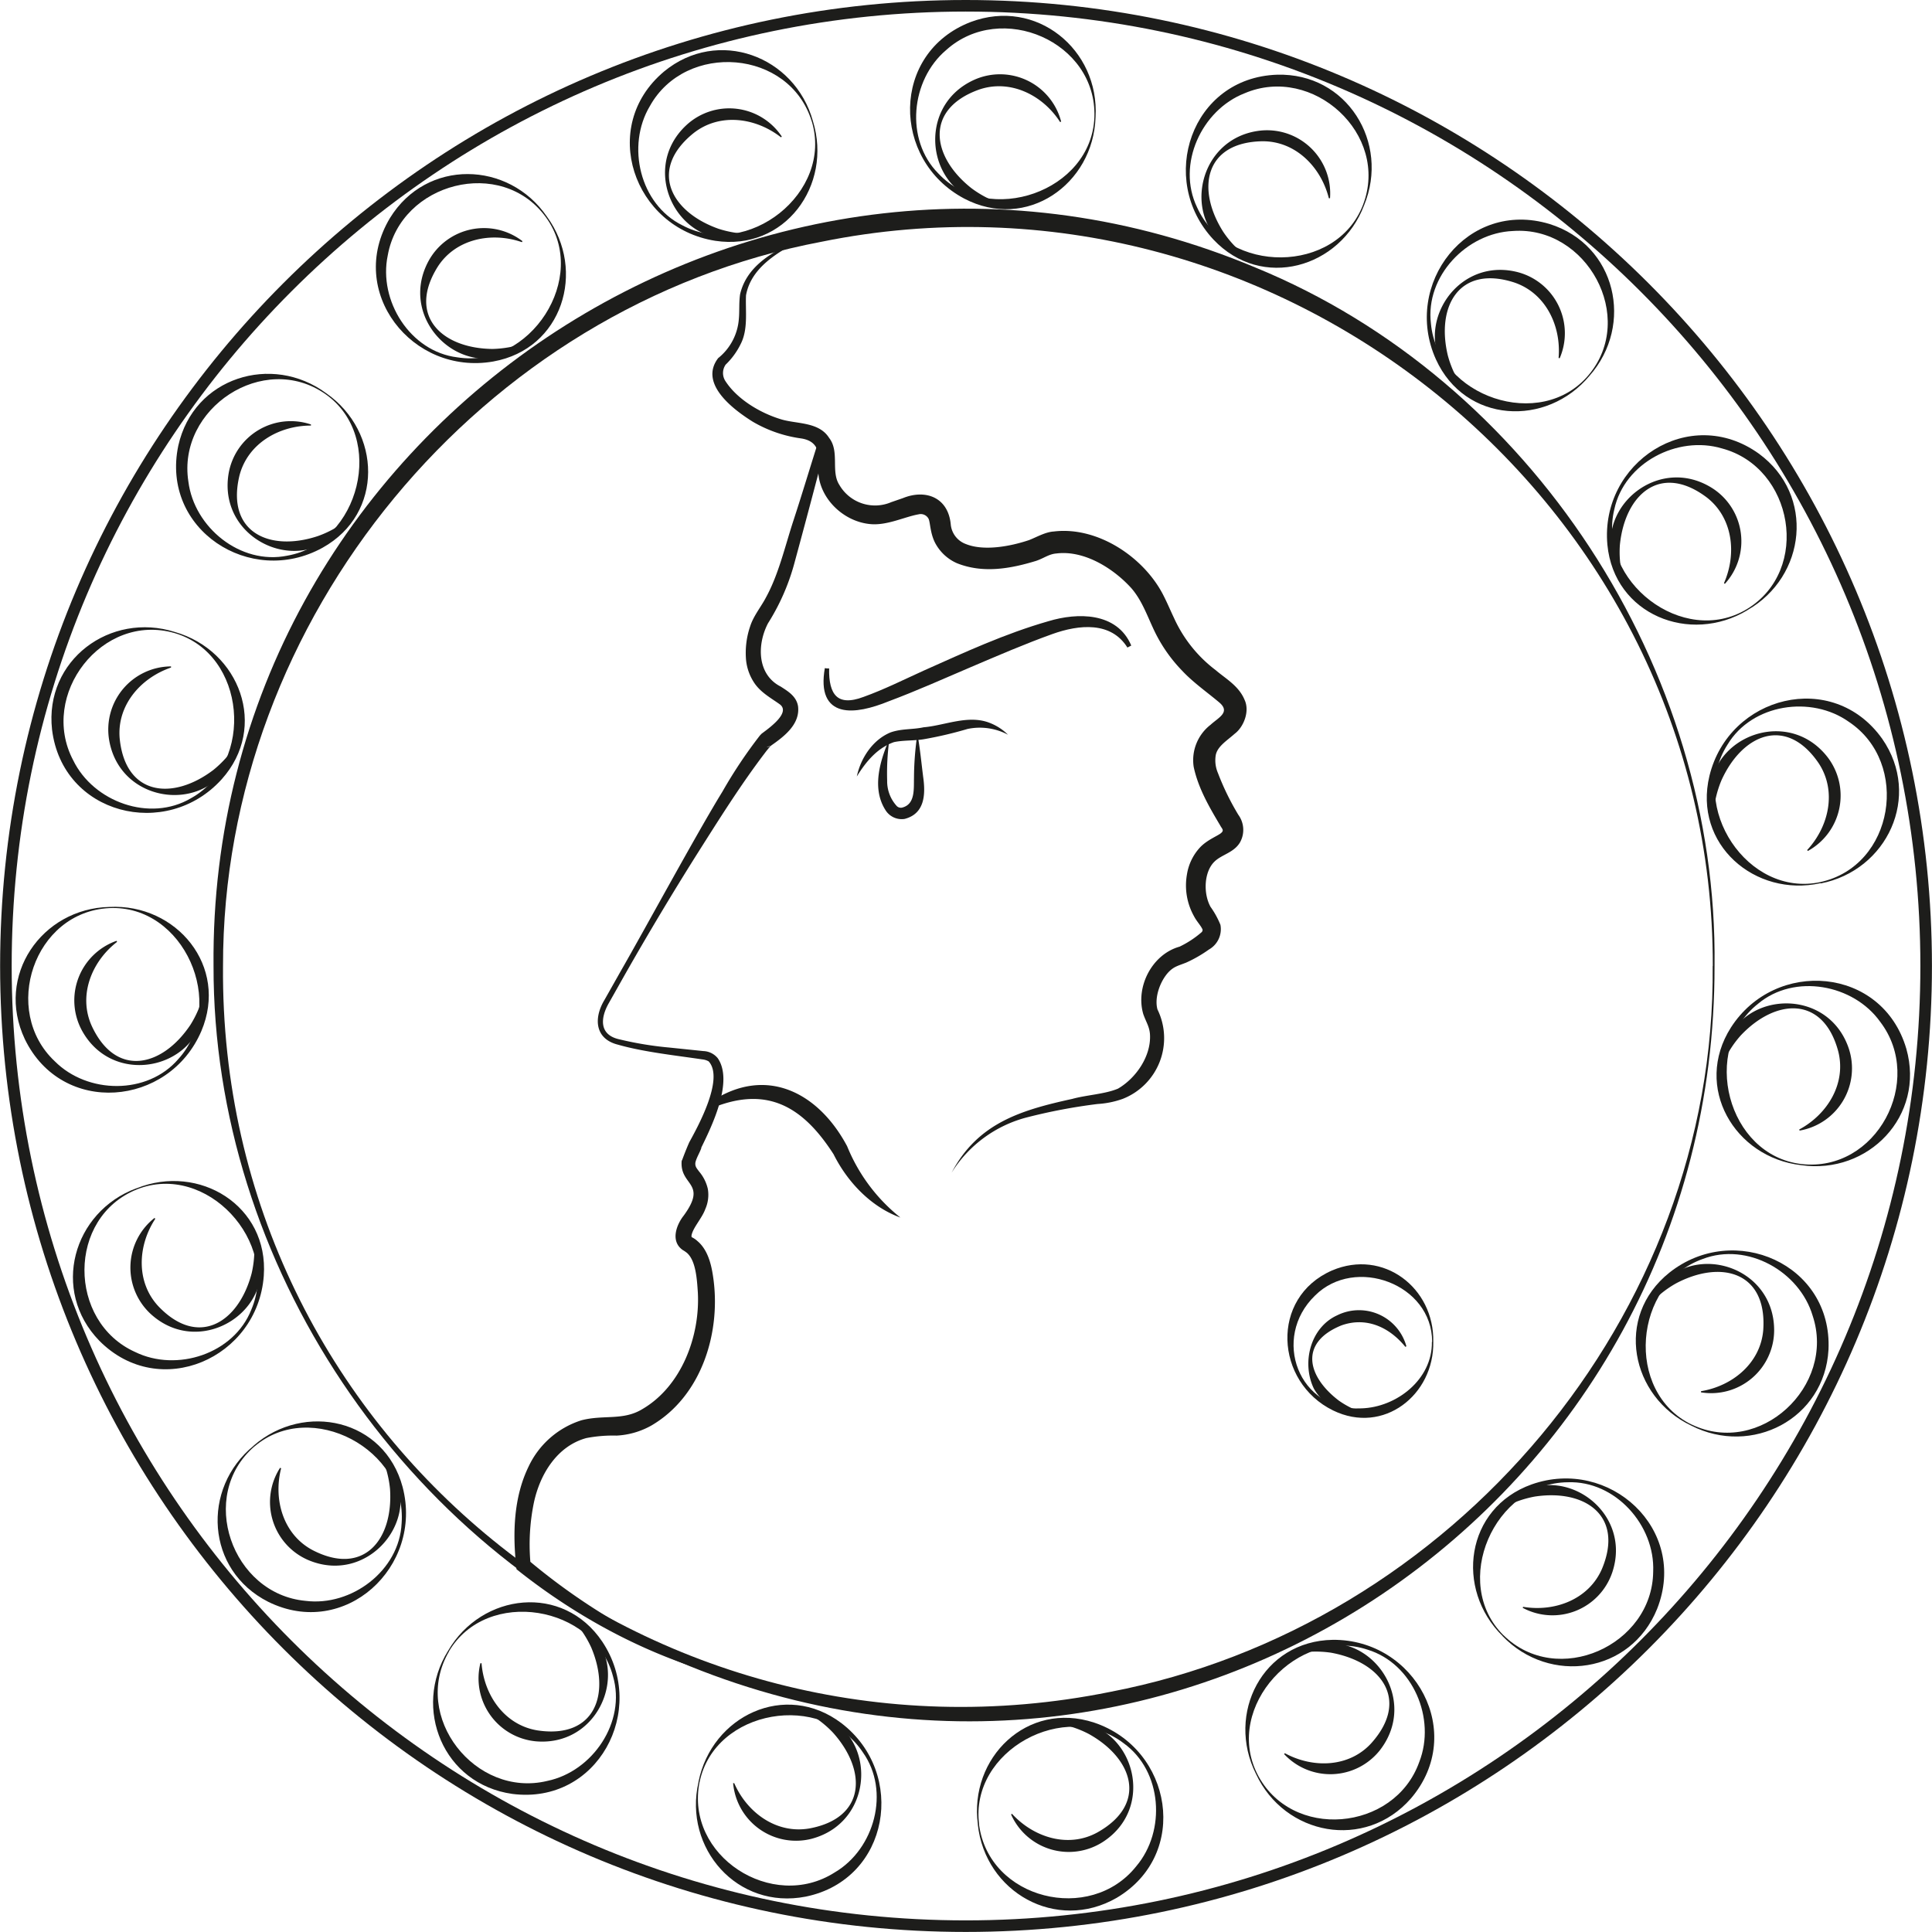 <svg id="Layer_1" data-name="Layer 1" xmlns="http://www.w3.org/2000/svg" viewBox="0 0 334.13 334.13"><defs><style>.cls-1,.cls-2{fill:#1d1d1b;}.cls-2{stroke:#1d1d1b;stroke-miterlimit:10;stroke-width:0.75px;}</style></defs><path class="cls-1" d="M120.78,308.37c2.27-11.41,15-17.51,24.72-10.16,11.33,8.67,8.36,27-6.16,30-11.84,2.31-21.18-8.37-18.56-19.79Zm.19,0c-2.58,12.81,12.6,22.54,23.38,15.65C151.21,320,154,310,149.2,303.25c-7-10.59-25.64-7.49-28.23,5.16Z" transform="translate(0.02 -0.2)"/><path class="cls-1" d="M139.57,296.16c12.21,2,12.48,19,.73,22.06a10.92,10.92,0,0,1-13.53-9.63l.19,0c2.23,5.11,7.31,8.82,13,7.83,9.83-1.82,9.95-10.05,4.07-16.58a18,18,0,0,0-4.49-3.44l.06-.19Z" transform="translate(0.02 -0.2)"/><path class="cls-1" d="M77.47,285.7c5.85-10.05,19.9-11.68,26.68-1.57,7.9,11.87-.84,28.2-15.55,26.32-11.95-1.66-17.32-14.79-11.13-24.75Zm.17.1c-6.61,11.28,4.59,25.41,17,22.4,7.82-1.63,13.67-10.2,11.35-18.11-3.23-12.31-21.82-15.41-28.37-4.29Z" transform="translate(0.02 -0.2)"/><path class="cls-1" d="M99.21,280.25c10.88,5.89,5.61,22.07-6.47,21.11a10.93,10.93,0,0,1-9.68-13.51l.2,0c.44,5.56,4,10.72,9.72,11.62,9.89,1.47,12.67-6.28,9.24-14.37a18.31,18.31,0,0,0-3.13-4.71l.12-.16Z" transform="translate(0.02 -0.2)"/><path class="cls-1" d="M43.86,250.2c8.8-7.61,22.61-4.58,25.75,7.17,3.61,13.8-10,26.41-23.25,19.85-10.77-5.45-11.58-19.61-2.5-27Zm.13.15c-9.91,8.52-3.91,25.53,8.83,26.71,7.93,1,16.24-5.21,16.62-13.44C70.38,250.93,53.8,242,44,250.35Z" transform="translate(0.02 -0.2)"/><path class="cls-1" d="M66.19,252.11c8.39,9.1-1.85,22.69-13,17.85a10.92,10.92,0,0,1-4.77-15.91l.18.08c-1.38,5.4.35,11.45,5.43,14.15,8.87,4.6,14-1.83,13.4-10.59A18,18,0,0,0,66,252.22l.16-.11Z" transform="translate(0.02 -0.2)"/><path class="cls-1" d="M23.6,205.71c10.8-4.34,22.88,3,22,15.15-1.06,14.22-18,21.74-28.44,11.22-8.41-8.65-4.58-22.31,6.41-26.37Zm.08.18c-12.14,4.85-12,22.88-.33,28.13,7.18,3.52,17.06.35,20.09-7.31,5-11.7-7.76-25.57-19.76-20.82Z" transform="translate(0.02 -0.2)"/><path class="cls-1" d="M44.11,214.77c5,11.33-9.13,20.86-18.07,12.67a10.92,10.92,0,0,1,.66-16.6l.14.14c-3.06,4.66-3.38,10.94.54,15.14,6.9,7.23,13.86,2.83,16.11-5.66a18.12,18.12,0,0,0,.42-5.64l.2,0Z" transform="translate(0.02 -0.2)"/><path class="cls-1" d="M18.89,157.05c11.62-.6,20.66,10.27,15.91,21.48-5.62,13.11-24.07,14.72-30.53,1.38C-.88,169,7.17,157.32,18.89,157.05Zm0,.2C5.84,157.89.14,175,9.46,183.75c5.65,5.66,16,5.86,21.37-.4,8.54-9.43,1-26.7-11.93-26.1Z" transform="translate(0.02 -0.2)"/><path class="cls-1" d="M35.34,172.27c1,12.34-15.4,16.77-21.2,6.13a10.92,10.92,0,0,1,6-15.49l.09.18c-4.41,3.41-6.75,9.25-4.4,14.5,4.17,9.07,12.18,7.17,17.07-.13a18,18,0,0,0,2.23-5.2Z" transform="translate(0.02 -0.2)"/><path class="cls-1" d="M30.23,109.5c11.19,3.21,16.21,16.43,8.08,25.48-9.58,10.58-27.55,6.11-29.33-8.61-1.33-12,10.08-20.42,21.25-16.87Zm-.05.19c-12.56-3.63-23.51,10.7-17.54,22,3.51,7.19,13.25,10.75,20.35,6.57,11.13-6.16,9.58-24.94-2.81-28.57Z" transform="translate(0.02 -0.2)"/><path class="cls-1" d="M40.85,129.24c-3,12-20,10.86-22-1.09a10.92,10.92,0,0,1,10.71-12.7l0,.2c-5.28,1.8-9.39,6.56-8.88,12.28,1,9.94,9.2,10.74,16.2,5.43a18.3,18.3,0,0,0,3.8-4.2l.18.08Z" transform="translate(0.02 -0.2)"/><path class="cls-1" d="M56.4,68.21c9.54,6.66,10,20.8-.64,26.72-12.48,6.89-28-3.17-24.94-17.67,2.64-11.77,16.17-16,25.58-9.05Zm-.12.16c-10.69-7.51-25.7,2.48-23.72,15.12,1,7.93,9,14.46,17.11,12.81,12.53-2.21,17.16-20.48,6.61-27.93Z" transform="translate(0.02 -0.2)"/><path class="cls-1" d="M60,90.33c-6.76,10.36-22.45,3.77-20.49-8.19a10.91,10.91,0,0,1,14.25-8.53l0,.19c-5.58,0-11,3.15-12.39,8.74-2.27,9.72,5.22,13.14,13.56,10.38a17.64,17.64,0,0,0,5-2.73l.15.14Z" transform="translate(0.02 -0.2)"/><path class="cls-1" d="M94.56,37.65c6.85,9.4,2.69,22.92-9.28,25.07-14,2.46-25.49-12.1-17.86-24.81,6.32-10.28,20.5-9.92,27.14-.26Zm-.17.12c-7.67-10.58-25.11-6-27.35,6.59C65.4,52.18,70.9,61,79.07,62,91.63,64,102,48.24,94.39,37.77Z" transform="translate(0.02 -0.2)"/><path class="cls-1" d="M90.81,59.75C81.05,67.36,68.34,56,74.09,45.35a10.92,10.92,0,0,1,16.25-3.44l-.1.17C85,40.26,78.8,41.49,75.69,46.32c-5.31,8.47.67,14.13,9.45,14.23a18.29,18.29,0,0,0,5.57-1l.1.17Z" transform="translate(0.02 -0.2)"/><path class="cls-1" d="M140.57,21.14c3.43,11.12-4.89,22.55-16.92,20.7-14.09-2.24-20.18-19.73-8.83-29.27,9.31-7.67,22.61-2.72,25.75,8.57Zm-.2.06c-3.82-12.5-21.8-13.83-28-2.65-4.1,6.86-1.75,17,5.63,20.62,11.24,6,26.12-5.62,22.37-18Z" transform="translate(0.02 -0.2)"/><path class="cls-1" d="M129.85,40.82c-11.71,4-20-10.81-11.14-19a10.91,10.91,0,0,1,16.48,2l-.14.13c-4.4-3.44-10.63-4.28-15.14-.71-7.77,6.27-4,13.57,4.32,16.52a18.17,18.17,0,0,0,5.58.89l0,.19Z" transform="translate(0.02 -0.2)"/><path class="cls-1" d="M189.45,20.46c-.37,11.63-11.95,19.74-22.72,14.08C154.13,27.86,154,9.34,167.87,4c11.31-4.23,22.27,4.76,21.58,16.46Zm-.2,0C189.69,7.39,173.11.29,163.61,8.86c-6.1,5.16-7.16,15.48-1.36,21.33,8.7,9.28,26.53,3.16,27-9.74Z" transform="translate(0.02 -0.2)"/><path class="cls-1" d="M172.92,35.6c-12.38,0-15.45-16.74-4.36-21.64a10.92,10.92,0,0,1,14.94,7.27l-.18.08c-3-4.68-8.66-7.5-14.09-5.59-9.39,3.41-8.15,11.55-1.28,17a18.08,18.08,0,0,0,5,2.65l0,.2Z" transform="translate(0.02 -0.2)"/><path class="cls-1" d="M235.9,35.69c-4.12,10.88-17.71,14.79-26.06,5.94-9.75-10.41-3.82-28,11-28.51,12.06-.34,19.52,11.73,15.06,22.57Zm-.19-.07c4.66-12.22-8.71-24.31-20.48-19.29-7.44,2.9-11.8,12.31-8.22,19.73,5.22,11.61,24.07,11.61,28.7-.44Z" transform="translate(0.02 -0.2)"/><path class="cls-1" d="M215.35,44.64c-11.71-4-9.17-20.84,2.91-21.88A10.93,10.93,0,0,1,230,34.49h-.2c-1.36-5.41-5.76-9.9-11.51-9.86-10,.18-11.46,8.28-6.74,15.69a17.69,17.69,0,0,0,3.86,4.13l-.09.18Z" transform="translate(0.02 -0.2)"/><path class="cls-1" d="M274.89,65.18c-7.43,8.95-21.55,8.24-26.58-2.84-5.84-13,5.47-27.68,19.66-23.4,11.52,3.6,14.65,17.43,6.92,26.24Zm-.16-.13c8.38-10-.35-25.82-13.1-24.9-8,.33-15.16,7.82-14.18,16,1.16,12.67,19,18.79,27.28,8.9Z" transform="translate(0.02 -0.2)"/><path class="cls-1" d="M252.54,67c-9.77-7.6-1.9-22.69,9.86-19.75a10.92,10.92,0,0,1,7.32,14.91l-.19-.05c.48-5.55-2.23-11.23-7.68-13.06-9.51-3.07-13.53,4.11-11.47,12.65a18,18,0,0,0,2.31,5.16l-.15.14Z" transform="translate(0.02 -0.2)"/><path class="cls-1" d="M302.19,105.73c-9.94,6-23.06.79-24.22-11.32-1.29-14.21,14.17-24.4,26.2-15.75,9.73,7.15,8.2,21.25-2,27.07Zm-.1-.18c11.17-6.77,8.05-24.53-4.32-27.8-7.65-2.28-16.87,2.47-18.6,10.53-3,12.36,11.86,23.94,22.92,17.27Z" transform="translate(0.02 -0.2)"/><path class="cls-1" d="M280.47,100.17C273.7,89.81,286,78.09,296.21,84.69a10.91,10.91,0,0,1,2.08,16.48l-.16-.11c2.25-5.1,1.54-11.35-3-14.85-8-6-14.13-.5-15,8.24a17.94,17.94,0,0,0,.51,5.64l-.19.08Z" transform="translate(0.02 -0.2)"/><path class="cls-1" d="M314.85,152.94c-11.37,2.51-22.07-6.73-19.23-18.56,3.38-13.86,21.32-18.49,29.89-6.39,6.87,9.92.85,22.76-10.66,25Zm-.05-.19c12.78-2.78,15.59-20.59,4.95-27.7-6.5-4.64-16.76-3.14-21,3.92-6.87,10.71,3.44,26.49,16.06,23.78Z" transform="translate(0.02 -0.2)"/><path class="cls-1" d="M296.11,140.64c-3-12,12.44-19.08,19.91-9.53a10.92,10.92,0,0,1-3.38,16.26l-.12-.16c3.79-4.09,5.14-10.23,2-15-5.61-8.27-13.2-5.07-16.82,2.93a18.19,18.19,0,0,0-1.35,5.5l-.2,0Z" transform="translate(0.02 -0.2)"/><path class="cls-1" d="M311.49,201.71c-11.56-1.32-18.69-13.53-12.16-23.8,7.7-12,26.16-10.56,30.34,3.66,3.29,11.62-6.58,21.8-18.18,20.14Zm0-.2c13,1.52,21.43-14.41,13.67-24.58-4.63-6.51-14.83-8.42-21.14-3.13-10,7.91-5.35,26.18,7.47,27.71Z" transform="translate(0.02 -0.2)"/><path class="cls-1" d="M297.76,184c1-12.34,18-14,21.93-2.55a10.92,10.92,0,0,1-8.48,14.28l-.06-.19c4.91-2.64,8.18-8,6.73-13.57-2.62-9.64-10.84-9.08-16.86-2.68A17.85,17.85,0,0,0,298,184l-.2,0Z" transform="translate(0.02 -0.2)"/><path class="cls-1" d="M292.47,246.75c-10.5-5-13.28-18.87-3.77-26.46,11.18-8.86,28.18-1.5,27.51,13.32-.66,12-13.3,18.48-23.74,13.14Zm.09-.18c11.79,5.65,24.95-6.68,20.91-18.82-2.27-7.66-11.29-12.77-19-9.82-12,4.24-13.56,23-1.93,28.64Z" transform="translate(0.02 -0.2)"/><path class="cls-1" d="M285.25,225.53c5-11.34,21.53-7.42,21.56,4.71A10.9,10.9,0,0,1,294.16,241v-.2c5.5-.9,10.34-4.91,10.77-10.65.65-10-7.3-12.11-15.08-8a17.84,17.84,0,0,0-4.43,3.51l-.17-.11Z" transform="translate(0.02 -0.2)"/><path class="cls-1" d="M259.87,283.17c-8.31-8.15-6.44-22.16,5-26.25,13.45-4.75,27.14,7.74,21.7,21.53-4.54,11.18-18.59,13.16-26.72,4.72ZM260,283c9.31,9.17,25.76,1.78,25.89-11,.34-8-6.54-15.75-14.77-15.45-12.72.11-20.3,17.37-11.12,26.46Z" transform="translate(0.02 -0.2)"/><path class="cls-1" d="M259.92,260.75c8.38-9.1,22.78,0,18.87,11.46a10.91,10.91,0,0,1-15.46,6.06l.06-.18c5.5.93,11.38-1.3,13.65-6.58,3.85-9.22-3-13.82-11.66-12.48a18.28,18.28,0,0,0-5.33,1.88l-.13-.16Z" transform="translate(0.02 -0.2)"/><path class="cls-1" d="M217.2,307c-5.22-10.4,1.11-23,13.28-23.2,14.26-.12,23.15,16.13,13.53,27.41-7.93,9.1-21.86,6.41-26.81-4.21Zm.18-.09c5.83,11.7,23.79,10.05,28.06-2,2.91-7.44-1.07-17-8.95-19.41-12.07-4-24.84,9.84-19.11,21.41Z" transform="translate(0.02 -0.2)"/><path class="cls-1" d="M224.53,285.85c10.88-5.9,21.55,7.37,14.13,17a10.93,10.93,0,0,1-16.6.71l.13-.15c4.89,2.66,11.18,2.47,15-1.79,6.64-7.47,1.68-14-7-15.59a18.24,18.24,0,0,0-5.66.05l-.07-.19Z" transform="translate(0.02 -0.2)"/><path class="cls-1" d="M169.1,315.74c-1.56-11.53,8.53-21.43,20.09-17.63,13.53,4.52,16.66,22.78,3.9,30.32-10.45,6-22.75-1-24-12.69Zm.2,0c1.71,13,19.23,17.23,27.19,7.22,5.17-6.1,4.52-16.45-2.17-21.27-10.1-7.72-26.68,1.25-25,14.05Z" transform="translate(0.02 -0.2)"/><path class="cls-1" d="M182.91,298.09c12.21-2,18,14,7.86,20.63A10.92,10.92,0,0,1,174.84,314l.16-.11c3.77,4.11,9.78,6,14.82,3.19,8.7-4.91,6.14-12.73-1.54-17a18.08,18.08,0,0,0-5.37-1.8v-.2Z" transform="translate(0.02 -0.2)"/><path class="cls-1" d="M167,334.32C74.92,334.32,0,259.38,0,167.26S74.92.2,167,.2,334.1,75.14,334.1,167.26,259.16,334.32,167,334.32ZM167,2.2C76,2.2,2,76.24,2,167.26S76,332.32,167,332.32,332.1,258.27,332.1,167.26,258.05,2.2,167,2.2Z" transform="translate(0.02 -0.2)"/><path class="cls-1" d="M296.5,167.26c.15,92.73-93.34,156.67-179.27,120.25-47.55-19.74-80.42-68.72-80.32-120.25-.86-92.89,94.56-156.75,180.17-120.8,47.73,19.54,80.07,69.39,79.42,120.8Zm-.3,0C296.34,86.86,220.52,26.09,142.11,42c-59,11.15-103.64,65.21-103.56,125.29C37.88,248.64,112.61,308.87,192,292.8c59.11-11.35,104.72-65,104.18-125.54Z" transform="translate(0.02 -0.2)"/><path class="cls-1" d="M148.56,89a12.44,12.44,0,0,1-5.4-5,12.75,12.75,0,0,1-1.63-7.35l1.33.26q-2.72,10.5-5.58,21a38,38,0,0,1-4.48,10.09c-1.93,3.71-1.89,8.86,2.2,10.94,1.2.78,2.73,1.66,3,3.42.38,3.15-2.51,5.28-4.7,6.81l-.74.23a1.23,1.23,0,0,0,.8-.28c0,.06-.07.06-.13.13l-.21.23-.44.53c-4.46,5.81-8.35,12.07-12.28,18.26q-6.28,10-12.12,20.26l-2.9,5.14c-1.5,2.62-1.69,5.52,1.83,6.28a59.64,59.64,0,0,0,8.64,1.42l5.9.61a3.35,3.35,0,0,1,2.46,1.23c2.72,3.94-.9,11.49-2.76,15.29l-.09.17,0,.08,0,0a.77.77,0,0,0,.06-.14c-.28.88-.87,1.76-1.07,2.62-.1.7.21,1,.66,1.61a7,7,0,0,1,1.49,3,6.08,6.08,0,0,1-.44,3.46c-.56,1.57-2.13,3.21-2.38,4.54a.15.15,0,0,0,0,.12s0,.06,0,.09l0,.1a3.87,3.87,0,0,1,1,.67c1.71,1.42,2.36,3.8,2.68,5.87,1.55,9.64-1.82,20.92-10.65,26.06a13.68,13.68,0,0,1-6,1.73,24.23,24.23,0,0,0-5.24.43c-5,1.37-8,6.19-9.06,11.18a35.92,35.92,0,0,0-.56,10.73l-.45-.85a110.25,110.25,0,0,0,27.59,17c3.33,1.44,6.75,2.69,10.21,3.83a.15.15,0,0,1,.1.19c-14.21-2.93-28-10-39.5-19.09l-.39-.31-.06-.54c-.61-5.71-.45-11.89,2.15-17.22a15.14,15.14,0,0,1,9.14-8c3.86-1,7.2.1,10.53-1.93,6.74-3.93,10-12.56,9.6-20.16-.15-2.23-.33-5.52-1.9-6.87a5.67,5.67,0,0,0-.72-.49c-2.22-1.56-1-4.47.16-5.93,4.3-5.88-.9-5.09-.31-9.72l0,.24c.39-1.08.82-2.16,1.28-3.21,1.47-2.68,6.09-11,3.36-14a2.74,2.74,0,0,0-1.08-.34c-4.63-.69-10.13-1.27-14.61-2.55-4-1-4.22-4.59-2.34-7.72l2.91-5.15c4.11-7.15,13.29-24.08,17.5-30.89a82,82,0,0,1,6.48-9.71l.17-.18.1-.09s-.06,0,.22-.18a1.63,1.63,0,0,1,.71-.22l-.73.23c1.34-1,4.81-3.53,3-4.93-1.45-1.05-3.25-2-4.39-3.65a8.7,8.7,0,0,1-1.47-4,14.2,14.2,0,0,1,.72-5.9c.58-1.79,1.89-3.36,2.7-4.92,2.21-4,3.29-8.81,4.78-13.36s2.87-9.18,4.33-13.76l1.33.25a11.66,11.66,0,0,0,1.05,6.79,12.66,12.66,0,0,0,4.77,5.16c.16.09,0,.35-.14.26Z" transform="translate(0.02 -0.2)"/><path class="cls-1" d="M140.61,40.65C136,43,130,45.74,129,51.27c-.13,2.69.41,5.86-.94,8.46a12.56,12.56,0,0,1-2.58,3.53,2.54,2.54,0,0,0,0,2.91c2,3.06,5.89,5.41,9.46,6.51,2.71.88,6.64.4,8.43,3.25,1.85,2.37.27,5.79,1.76,8.11a7.13,7.13,0,0,0,9,3l2-.69c3.94-1.6,7.85-.13,8.28,4.57A4,4,0,0,0,167,94.28c3.1,1.26,7.63.44,10.94-.67,1.25-.48,2.83-1.41,4.29-1.49,7.66-.93,15.71,4.54,19,11.13.68,1.34,1.22,2.64,1.8,3.85a23.37,23.37,0,0,0,7.2,9c1.71,1.47,4,2.71,5,5.15.93,2-.19,4.72-1.73,5.86-1.29,1.16-3,2.17-3.27,3.73a5.57,5.57,0,0,0,.39,3.06,44.81,44.81,0,0,0,3.52,7.21,4.42,4.42,0,0,1,.29,4.78c-1.07,1.81-3.22,2.1-4.46,3.37-1.74,1.73-1.93,5.43-.63,7.78a14.93,14.93,0,0,1,1.71,3.11,4.05,4.05,0,0,1-2,4.27,23,23,0,0,1-3.93,2.26c-1.42.56-2.13.67-3.09,1.69-1.42,1.55-2.44,4.37-1.87,6.41a11.28,11.28,0,0,1-6,15.46,15.53,15.53,0,0,1-4.36.89,97.45,97.45,0,0,0-12.24,2.32,21.8,21.8,0,0,0-13,9.55c4.52-8.58,12-10.81,20.86-12.75,2.5-.69,5.66-.82,7.92-1.78,3.1-1.81,5.69-5.57,5.53-9.25-.06-1.43-.66-2.2-1.17-3.65-1.37-4.75,1.55-10.33,6.28-11.65a17,17,0,0,0,3.81-2.5.52.52,0,0,0,.16-.48c-.33-.73-1-1.37-1.47-2.28a10.89,10.89,0,0,1-1.23-7.19,8.93,8.93,0,0,1,2.2-4.64c1.22-1.34,3-2,3.66-2.52s.2-.77-.1-1.35c-1.86-3.13-3.81-6.44-4.59-10.15a7.73,7.73,0,0,1,2.92-7.26c1.35-1.25,3.51-2.17,1.5-3.87s-4.53-3.46-6.4-5.47a26.13,26.13,0,0,1-5.06-7.42c-1.14-2.47-2-4.86-3.74-6.87-3.15-3.48-8.2-6.59-12.94-6-1.34.1-2.19.84-3.56,1.29-4.45,1.36-9.18,2.19-13.67.39A7.8,7.8,0,0,1,161.66,94c-.84-1.71-.79-3.5-1.1-4.1a1.53,1.53,0,0,0-1.71-.75c-2.45.43-5.53,2-8.44,1.68-4.95-.49-9.35-5.07-8.89-10.14.28-2.54-.35-4.31-3.09-4.68a22.56,22.56,0,0,1-8.25-2.87c-3.41-2.13-9.36-6.59-6-11a9.59,9.59,0,0,0,3.58-6.79c.13-1.32,0-2.74.21-4.23,1.33-5.87,7.67-8.44,12.68-10.46Z" transform="translate(0.02 -0.2)"/><path class="cls-1" d="M148.17,134.45c.66-3.07,2.68-6.28,5.82-7.58,1.92-.68,3.79-.47,5.73-.89,3.62-.3,7.66-2.2,11.35-.79a9.2,9.2,0,0,1,3.24,2.08,10.35,10.35,0,0,0-7-1A67.07,67.07,0,0,1,160,128c-1.75.34-3.74.18-5.42.55-2.84,1-4.78,3.29-6.42,5.94Z" transform="translate(0.02 -0.2)"/><path class="cls-1" d="M153.82,127.88a42.86,42.86,0,0,0-.41,7.35,6.33,6.33,0,0,0,1.68,4.39,1,1,0,0,0,.91.25c2.29-.58,2-3.2,2.05-5.22a52.77,52.77,0,0,1,.59-7.51c.46,2.5.69,5,1,7.44.42,2.95.31,6.35-3.22,7.25a3.3,3.3,0,0,1-3.34-1.59c-2.39-3.82-.85-8.65.77-12.36Z" transform="translate(0.02 -0.2)"/><path class="cls-2" d="M143,115.8c-.11,4.67,1.6,7.11,6.45,5.28,3.57-1.28,7-3,10.46-4.57,7.06-3.15,14-6.37,21.51-8.52,4.9-1.48,11.52-1.56,13.86,4-3-4.78-8.76-4.16-13.42-2.49s-9.47,3.74-14.13,5.73-9.36,4.1-14.2,5.91c-5.72,2.33-12,3.1-10.53-5.33Z" transform="translate(0.02 -0.2)"/><path class="cls-1" d="M247.86,232.25c.17,9.17-8.6,16.14-17.33,11.88-10.06-4.92-10.94-19.51-.18-24.21,8.87-3.78,17.69,3,17.51,12.33Zm-.2,0c0-10-13.33-14.88-20.24-8-7.62,7.35-2.86,20.1,8,19.52,6.07-.17,12.29-5,12.2-11.48Z" transform="translate(0.02 -0.2)"/><path class="cls-1" d="M235.44,244.66a8.56,8.56,0,0,1-8.23-4.3c-2.15-4.45-.63-10.54,4-12.67a8.5,8.5,0,0,1,12,5.35l-.18.09c-2.9-3.56-6.92-5.2-11.08-3.7-7.37,3-5.86,8.87-.42,13a15.71,15.71,0,0,0,3.91,2l0,.2Z" transform="translate(0.02 -0.2)"/><path class="cls-1" d="M121.8,195c.31-1.4.66-2.79,1-4.16l.21-.14c9.46-6.25,18.52-1.59,23.48,7.74a30.33,30.33,0,0,0,9.21,12.33c-5.07-1.83-9.16-6.14-11.56-10.95-5.09-7.91-11.13-11.87-20.61-8.15l.25-.28c-.64,1.22-1.31,2.42-2,3.61Z" transform="translate(0.02 -0.2)"/></svg>